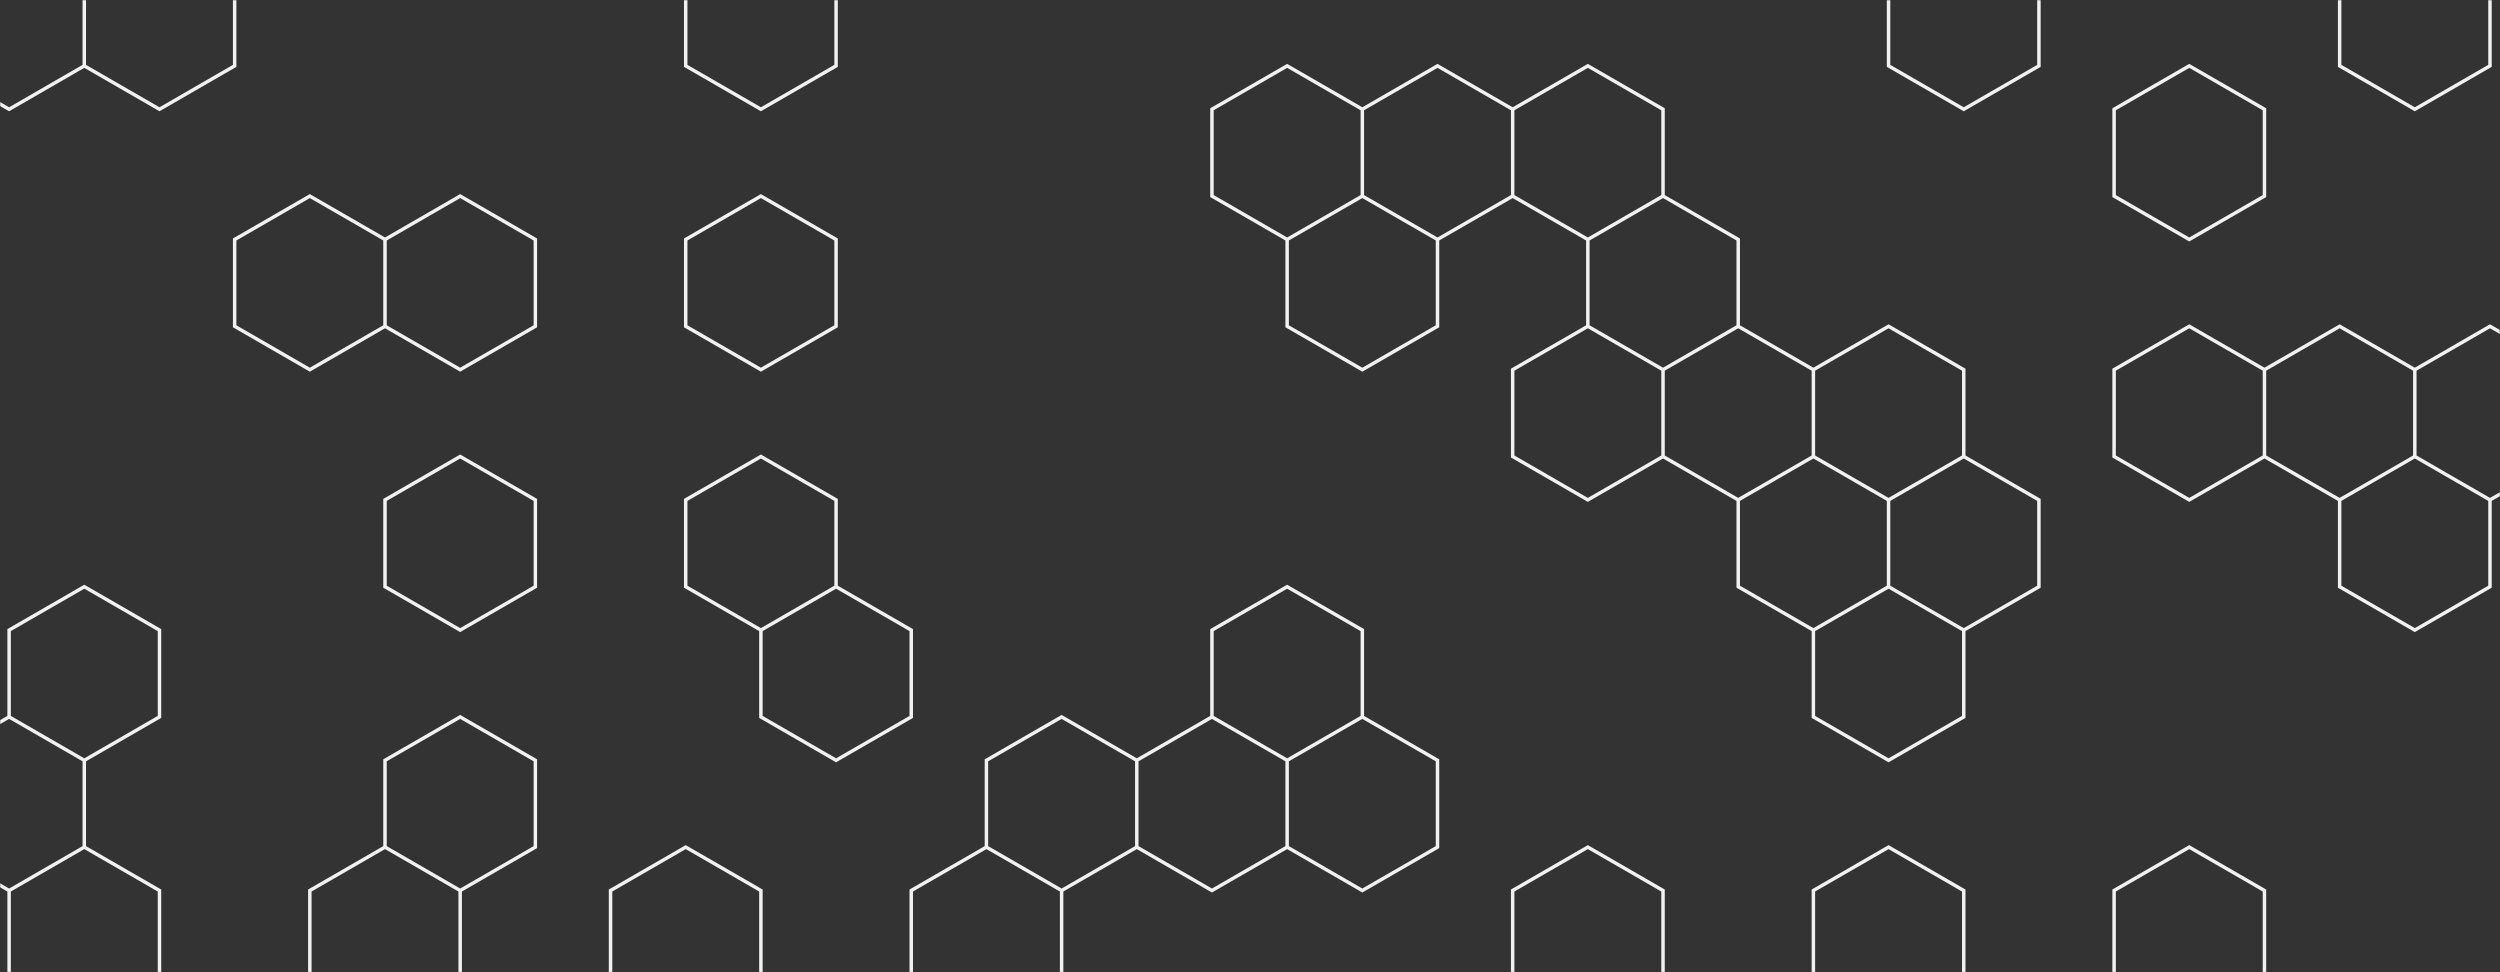 <svg xmlns="http://www.w3.org/2000/svg" version="1.1" xmlns:xlink="http://www.w3.org/1999/xlink" xmlns:svgjs="http://svgjs.dev/svgjs" width="1440" height="560" preserveAspectRatio="none" viewBox="0 0 1440 560"><rect x="0" y="0" width="1440" height="560" fill="#333333" stroke="none"/><g mask="url(&quot;#SvgjsMask1005&quot;)" fill="none"><path d="M42.3 -40.12L107.25 -2.62L107.25 72.38L42.3 109.88L-22.65 72.38L-22.65 -2.62zM107.25 72.38L172.21 109.88L172.21 184.88L107.25 222.38L42.3 184.88L42.3 109.88zM42.3 184.88L107.25 222.38L107.25 297.38L42.3 334.88L-22.65 297.38L-22.65 222.38zM42.3 409.88L107.25 447.38L107.25 522.38L42.3 559.88L-22.65 522.38L-22.65 447.38zM172.21 -40.12L237.16 -2.62L237.16 72.38L172.21 109.88L107.25 72.38L107.25 -2.62zM302.12 409.88L367.07 447.38L367.07 522.38L302.12 559.88L237.16 522.38L237.16 447.38zM496.98 72.38L561.93 109.88L561.93 184.88L496.98 222.38L432.02 184.88L432.02 109.88zM561.93 -40.12L626.88 -2.62L626.88 72.38L561.93 109.88L496.98 72.38L496.98 -2.62zM756.79 522.38L821.75 559.88L821.75 634.88L756.79 672.38L691.84 634.88L691.84 559.88zM821.74 -40.12L886.7 -2.62L886.7 72.38L821.74 109.88L756.79 72.38L756.79 -2.62zM951.65 409.88L1016.61 447.38L1016.61 522.38L951.65 559.88L886.7 522.38L886.7 447.38zM1081.56 184.88L1146.51 222.38L1146.51 297.38L1081.56 334.88L1016.61 297.38L1016.61 222.38zM1081.56 409.88L1146.51 447.38L1146.51 522.38L1081.56 559.88L1016.61 522.38L1016.61 447.38zM1211.47 -40.12L1276.42 -2.62L1276.42 72.38L1211.47 109.88L1146.51 72.38L1146.51 -2.62zM1406.33 297.38L1471.28 334.88L1471.28 409.88L1406.33 447.38L1341.38 409.88L1341.38 334.88zM1471.28 -40.12L1536.24 -2.62L1536.24 72.38L1471.28 109.88L1406.33 72.38L1406.33 -2.62zM1536.24 297.38L1601.19 334.88L1601.19 409.88L1536.24 447.38L1471.28 409.88L1471.28 334.88z" stroke="rgba(0, 0, 0, 0)" stroke-width="2"></path><path d="M34.8 -40.12 a7.5 7.5 0 1 0 15 0 a7.5 7.5 0 1 0 -15 0zM99.75 -2.62 a7.5 7.5 0 1 0 15 0 a7.5 7.5 0 1 0 -15 0zM99.75 72.38 a7.5 7.5 0 1 0 15 0 a7.5 7.5 0 1 0 -15 0zM34.8 109.88 a7.5 7.5 0 1 0 15 0 a7.5 7.5 0 1 0 -15 0zM-30.15 72.38 a7.5 7.5 0 1 0 15 0 a7.5 7.5 0 1 0 -15 0zM-30.15 -2.62 a7.5 7.5 0 1 0 15 0 a7.5 7.5 0 1 0 -15 0zM164.71 109.88 a7.5 7.5 0 1 0 15 0 a7.5 7.5 0 1 0 -15 0zM164.71 184.88 a7.5 7.5 0 1 0 15 0 a7.5 7.5 0 1 0 -15 0zM99.75 222.38 a7.5 7.5 0 1 0 15 0 a7.5 7.5 0 1 0 -15 0zM34.8 184.88 a7.5 7.5 0 1 0 15 0 a7.5 7.5 0 1 0 -15 0zM99.75 297.38 a7.5 7.5 0 1 0 15 0 a7.5 7.5 0 1 0 -15 0zM34.8 334.88 a7.5 7.5 0 1 0 15 0 a7.5 7.5 0 1 0 -15 0zM-30.15 297.38 a7.5 7.5 0 1 0 15 0 a7.5 7.5 0 1 0 -15 0zM-30.15 222.38 a7.5 7.5 0 1 0 15 0 a7.5 7.5 0 1 0 -15 0zM34.8 409.88 a7.5 7.5 0 1 0 15 0 a7.5 7.5 0 1 0 -15 0zM99.75 447.38 a7.5 7.5 0 1 0 15 0 a7.5 7.5 0 1 0 -15 0zM99.75 522.38 a7.5 7.5 0 1 0 15 0 a7.5 7.5 0 1 0 -15 0zM34.8 559.88 a7.5 7.5 0 1 0 15 0 a7.5 7.5 0 1 0 -15 0zM-30.15 522.38 a7.5 7.5 0 1 0 15 0 a7.5 7.5 0 1 0 -15 0zM-30.15 447.38 a7.5 7.5 0 1 0 15 0 a7.5 7.5 0 1 0 -15 0zM164.71 -40.12 a7.5 7.5 0 1 0 15 0 a7.5 7.5 0 1 0 -15 0zM229.66 -2.62 a7.5 7.5 0 1 0 15 0 a7.5 7.5 0 1 0 -15 0zM229.66 72.38 a7.5 7.5 0 1 0 15 0 a7.5 7.5 0 1 0 -15 0zM294.62 409.88 a7.5 7.5 0 1 0 15 0 a7.5 7.5 0 1 0 -15 0zM359.57 447.38 a7.5 7.5 0 1 0 15 0 a7.5 7.5 0 1 0 -15 0zM359.57 522.38 a7.5 7.5 0 1 0 15 0 a7.5 7.5 0 1 0 -15 0zM294.62 559.88 a7.5 7.5 0 1 0 15 0 a7.5 7.5 0 1 0 -15 0zM229.66 522.38 a7.5 7.5 0 1 0 15 0 a7.5 7.5 0 1 0 -15 0zM229.66 447.38 a7.5 7.5 0 1 0 15 0 a7.5 7.5 0 1 0 -15 0zM489.48 72.38 a7.5 7.5 0 1 0 15 0 a7.5 7.5 0 1 0 -15 0zM554.43 109.88 a7.5 7.5 0 1 0 15 0 a7.5 7.5 0 1 0 -15 0zM554.43 184.88 a7.5 7.5 0 1 0 15 0 a7.5 7.5 0 1 0 -15 0zM489.48 222.38 a7.5 7.5 0 1 0 15 0 a7.5 7.5 0 1 0 -15 0zM424.52 184.88 a7.5 7.5 0 1 0 15 0 a7.5 7.5 0 1 0 -15 0zM424.52 109.88 a7.5 7.5 0 1 0 15 0 a7.5 7.5 0 1 0 -15 0zM554.43 -40.12 a7.5 7.5 0 1 0 15 0 a7.5 7.5 0 1 0 -15 0zM619.38 -2.62 a7.5 7.5 0 1 0 15 0 a7.5 7.5 0 1 0 -15 0zM619.38 72.38 a7.5 7.5 0 1 0 15 0 a7.5 7.5 0 1 0 -15 0zM489.48 -2.62 a7.5 7.5 0 1 0 15 0 a7.5 7.5 0 1 0 -15 0zM749.29 522.38 a7.5 7.5 0 1 0 15 0 a7.5 7.5 0 1 0 -15 0zM814.25 559.88 a7.5 7.5 0 1 0 15 0 a7.5 7.5 0 1 0 -15 0zM814.25 634.88 a7.5 7.5 0 1 0 15 0 a7.5 7.5 0 1 0 -15 0zM749.29 672.38 a7.5 7.5 0 1 0 15 0 a7.5 7.5 0 1 0 -15 0zM684.34 634.88 a7.5 7.5 0 1 0 15 0 a7.5 7.5 0 1 0 -15 0zM684.34 559.88 a7.5 7.5 0 1 0 15 0 a7.5 7.5 0 1 0 -15 0zM814.24 -40.12 a7.5 7.5 0 1 0 15 0 a7.5 7.5 0 1 0 -15 0zM879.2 -2.62 a7.5 7.5 0 1 0 15 0 a7.5 7.5 0 1 0 -15 0zM879.2 72.38 a7.5 7.5 0 1 0 15 0 a7.5 7.5 0 1 0 -15 0zM814.24 109.88 a7.5 7.5 0 1 0 15 0 a7.5 7.5 0 1 0 -15 0zM749.29 72.38 a7.5 7.5 0 1 0 15 0 a7.5 7.5 0 1 0 -15 0zM749.29 -2.62 a7.5 7.5 0 1 0 15 0 a7.5 7.5 0 1 0 -15 0zM944.15 409.88 a7.5 7.5 0 1 0 15 0 a7.5 7.5 0 1 0 -15 0zM1009.11 447.38 a7.5 7.5 0 1 0 15 0 a7.5 7.5 0 1 0 -15 0zM1009.11 522.38 a7.5 7.5 0 1 0 15 0 a7.5 7.5 0 1 0 -15 0zM944.15 559.88 a7.5 7.5 0 1 0 15 0 a7.5 7.5 0 1 0 -15 0zM879.2 522.38 a7.5 7.5 0 1 0 15 0 a7.5 7.5 0 1 0 -15 0zM879.2 447.38 a7.5 7.5 0 1 0 15 0 a7.5 7.5 0 1 0 -15 0zM1074.06 184.88 a7.5 7.5 0 1 0 15 0 a7.5 7.5 0 1 0 -15 0zM1139.01 222.38 a7.5 7.5 0 1 0 15 0 a7.5 7.5 0 1 0 -15 0zM1139.01 297.38 a7.5 7.5 0 1 0 15 0 a7.5 7.5 0 1 0 -15 0zM1074.06 334.88 a7.5 7.5 0 1 0 15 0 a7.5 7.5 0 1 0 -15 0zM1009.11 297.38 a7.5 7.5 0 1 0 15 0 a7.5 7.5 0 1 0 -15 0zM1009.11 222.38 a7.5 7.5 0 1 0 15 0 a7.5 7.5 0 1 0 -15 0zM1074.06 409.88 a7.5 7.5 0 1 0 15 0 a7.5 7.5 0 1 0 -15 0zM1139.01 447.38 a7.5 7.5 0 1 0 15 0 a7.5 7.5 0 1 0 -15 0zM1139.01 522.38 a7.5 7.5 0 1 0 15 0 a7.5 7.5 0 1 0 -15 0zM1074.06 559.88 a7.5 7.5 0 1 0 15 0 a7.5 7.5 0 1 0 -15 0zM1203.97 -40.12 a7.5 7.5 0 1 0 15 0 a7.5 7.5 0 1 0 -15 0zM1268.92 -2.62 a7.5 7.5 0 1 0 15 0 a7.5 7.5 0 1 0 -15 0zM1268.92 72.38 a7.5 7.5 0 1 0 15 0 a7.5 7.5 0 1 0 -15 0zM1203.97 109.88 a7.5 7.5 0 1 0 15 0 a7.5 7.5 0 1 0 -15 0zM1139.01 72.38 a7.5 7.5 0 1 0 15 0 a7.5 7.5 0 1 0 -15 0zM1139.01 -2.62 a7.5 7.5 0 1 0 15 0 a7.5 7.5 0 1 0 -15 0zM1398.83 297.38 a7.5 7.5 0 1 0 15 0 a7.5 7.5 0 1 0 -15 0zM1463.78 334.88 a7.5 7.5 0 1 0 15 0 a7.5 7.5 0 1 0 -15 0zM1463.78 409.88 a7.5 7.5 0 1 0 15 0 a7.5 7.5 0 1 0 -15 0zM1398.83 447.38 a7.5 7.5 0 1 0 15 0 a7.5 7.5 0 1 0 -15 0zM1333.88 409.88 a7.5 7.5 0 1 0 15 0 a7.5 7.5 0 1 0 -15 0zM1333.88 334.88 a7.5 7.5 0 1 0 15 0 a7.5 7.5 0 1 0 -15 0zM1463.78 -40.12 a7.5 7.5 0 1 0 15 0 a7.5 7.5 0 1 0 -15 0zM1528.74 -2.62 a7.5 7.5 0 1 0 15 0 a7.5 7.5 0 1 0 -15 0zM1528.74 72.38 a7.5 7.5 0 1 0 15 0 a7.5 7.5 0 1 0 -15 0zM1463.78 109.88 a7.5 7.5 0 1 0 15 0 a7.5 7.5 0 1 0 -15 0zM1398.83 72.38 a7.5 7.5 0 1 0 15 0 a7.5 7.5 0 1 0 -15 0zM1398.83 -2.62 a7.5 7.5 0 1 0 15 0 a7.5 7.5 0 1 0 -15 0zM1528.74 297.38 a7.5 7.5 0 1 0 15 0 a7.5 7.5 0 1 0 -15 0zM1593.69 334.88 a7.5 7.5 0 1 0 15 0 a7.5 7.5 0 1 0 -15 0zM1593.69 409.88 a7.5 7.5 0 1 0 15 0 a7.5 7.5 0 1 0 -15 0zM1528.74 447.38 a7.5 7.5 0 1 0 15 0 a7.5 7.5 0 1 0 -15 0z" fill="rgba(0, 0, 0, 0)"></path><path d="M5.25 -37.06L48.55 -12.06L48.55 37.94L5.25 62.94L-38.05 37.94L-38.05 -12.06zM48.55 337.94L91.86 362.94L91.86 412.94L48.55 437.94L5.25 412.94L5.25 362.94zM5.25 412.94L48.55 437.94L48.55 487.94L5.25 512.94L-38.05 487.94L-38.05 437.94zM48.55 487.94L91.86 512.94L91.86 562.94L48.55 587.94L5.25 562.94L5.25 512.94zM91.86 -37.06L135.16 -12.06L135.16 37.94L91.86 62.94L48.55 37.94L48.55 -12.06zM178.46 112.94L221.76 137.94L221.76 187.94L178.46 212.94L135.16 187.94L135.16 137.94zM221.76 487.94L265.06 512.94L265.06 562.94L221.76 587.94L178.46 562.94L178.46 512.94zM265.06 112.94L308.37 137.94L308.37 187.94L265.06 212.94L221.76 187.94L221.76 137.94zM265.06 262.94L308.37 287.94L308.37 337.94L265.06 362.94L221.76 337.94L221.76 287.94zM265.06 412.94L308.37 437.94L308.37 487.94L265.06 512.94L221.76 487.94L221.76 437.94zM394.97 487.94L438.28 512.94L438.28 562.94L394.97 587.94L351.67 562.94L351.67 512.94zM438.28 -37.06L481.58 -12.06L481.58 37.94L438.28 62.94L394.97 37.94L394.97 -12.06zM438.28 112.94L481.58 137.94L481.58 187.94L438.28 212.94L394.97 187.94L394.97 137.94zM438.28 262.94L481.58 287.94L481.58 337.94L438.28 362.94L394.97 337.94L394.97 287.94zM481.58 337.94L524.88 362.94L524.88 412.94L481.58 437.94L438.28 412.94L438.28 362.94zM568.18 487.94L611.49 512.94L611.49 562.94L568.18 587.94L524.88 562.94L524.88 512.94zM611.49 412.94L654.79 437.94L654.79 487.94L611.49 512.94L568.18 487.94L568.18 437.94zM741.39 37.94L784.7 62.94L784.7 112.94L741.39 137.94L698.09 112.94L698.09 62.94zM741.39 337.94L784.7 362.94L784.7 412.94L741.39 437.94L698.09 412.94L698.09 362.94zM698.09 412.94L741.39 437.94L741.39 487.94L698.09 512.94L654.79 487.94L654.79 437.94zM828 37.94L871.3 62.94L871.3 112.94L828 137.94L784.7 112.94L784.7 62.94zM784.7 112.94L828 137.94L828 187.94L784.7 212.94L741.39 187.94L741.39 137.94zM784.7 412.94L828 437.94L828 487.94L784.7 512.94L741.39 487.94L741.39 437.94zM914.6 37.94L957.91 62.94L957.91 112.94L914.6 137.94L871.3 112.94L871.3 62.94zM914.6 187.94L957.91 212.94L957.91 262.94L914.6 287.94L871.3 262.94L871.3 212.94zM914.6 487.94L957.91 512.94L957.91 562.94L914.6 587.94L871.3 562.94L871.3 512.94zM957.91 112.94L1001.21 137.94L1001.21 187.94L957.91 212.94L914.6 187.94L914.6 137.94zM1001.21 187.94L1044.51 212.94L1044.51 262.94L1001.21 287.94L957.91 262.94L957.91 212.94zM1087.81 187.94L1131.12 212.94L1131.12 262.94L1087.81 287.94L1044.51 262.94L1044.51 212.94zM1044.51 262.94L1087.81 287.94L1087.81 337.94L1044.51 362.94L1001.21 337.94L1001.21 287.94zM1087.81 337.94L1131.12 362.94L1131.12 412.94L1087.81 437.94L1044.51 412.94L1044.51 362.94zM1087.81 487.94L1131.12 512.94L1131.12 562.94L1087.81 587.94L1044.51 562.94L1044.51 512.94zM1131.12 -37.06L1174.42 -12.06L1174.42 37.94L1131.12 62.94L1087.81 37.94L1087.81 -12.06zM1131.12 262.94L1174.42 287.94L1174.42 337.94L1131.12 362.94L1087.81 337.94L1087.81 287.94zM1261.02 37.94L1304.33 62.94L1304.33 112.94L1261.02 137.94L1217.72 112.94L1217.72 62.94zM1261.02 187.94L1304.33 212.94L1304.33 262.94L1261.02 287.94L1217.72 262.94L1217.72 212.94zM1261.02 487.94L1304.33 512.94L1304.33 562.94L1261.02 587.94L1217.72 562.94L1217.72 512.94zM1347.63 187.94L1390.93 212.94L1390.93 262.94L1347.63 287.94L1304.33 262.94L1304.33 212.94zM1390.93 -37.06L1434.23 -12.06L1434.23 37.94L1390.93 62.94L1347.63 37.94L1347.63 -12.06zM1434.23 187.94L1477.54 212.94L1477.54 262.94L1434.23 287.94L1390.93 262.94L1390.93 212.94zM1390.93 262.94L1434.23 287.94L1434.23 337.94L1390.93 362.94L1347.63 337.94L1347.63 287.94z" stroke="rgba(255, 255, 255, 0.93)" stroke-width="2"></path></g><defs><mask id="SvgjsMask1005"><rect width="1440" height="560" fill="#ffffff"></rect></mask></defs></svg>